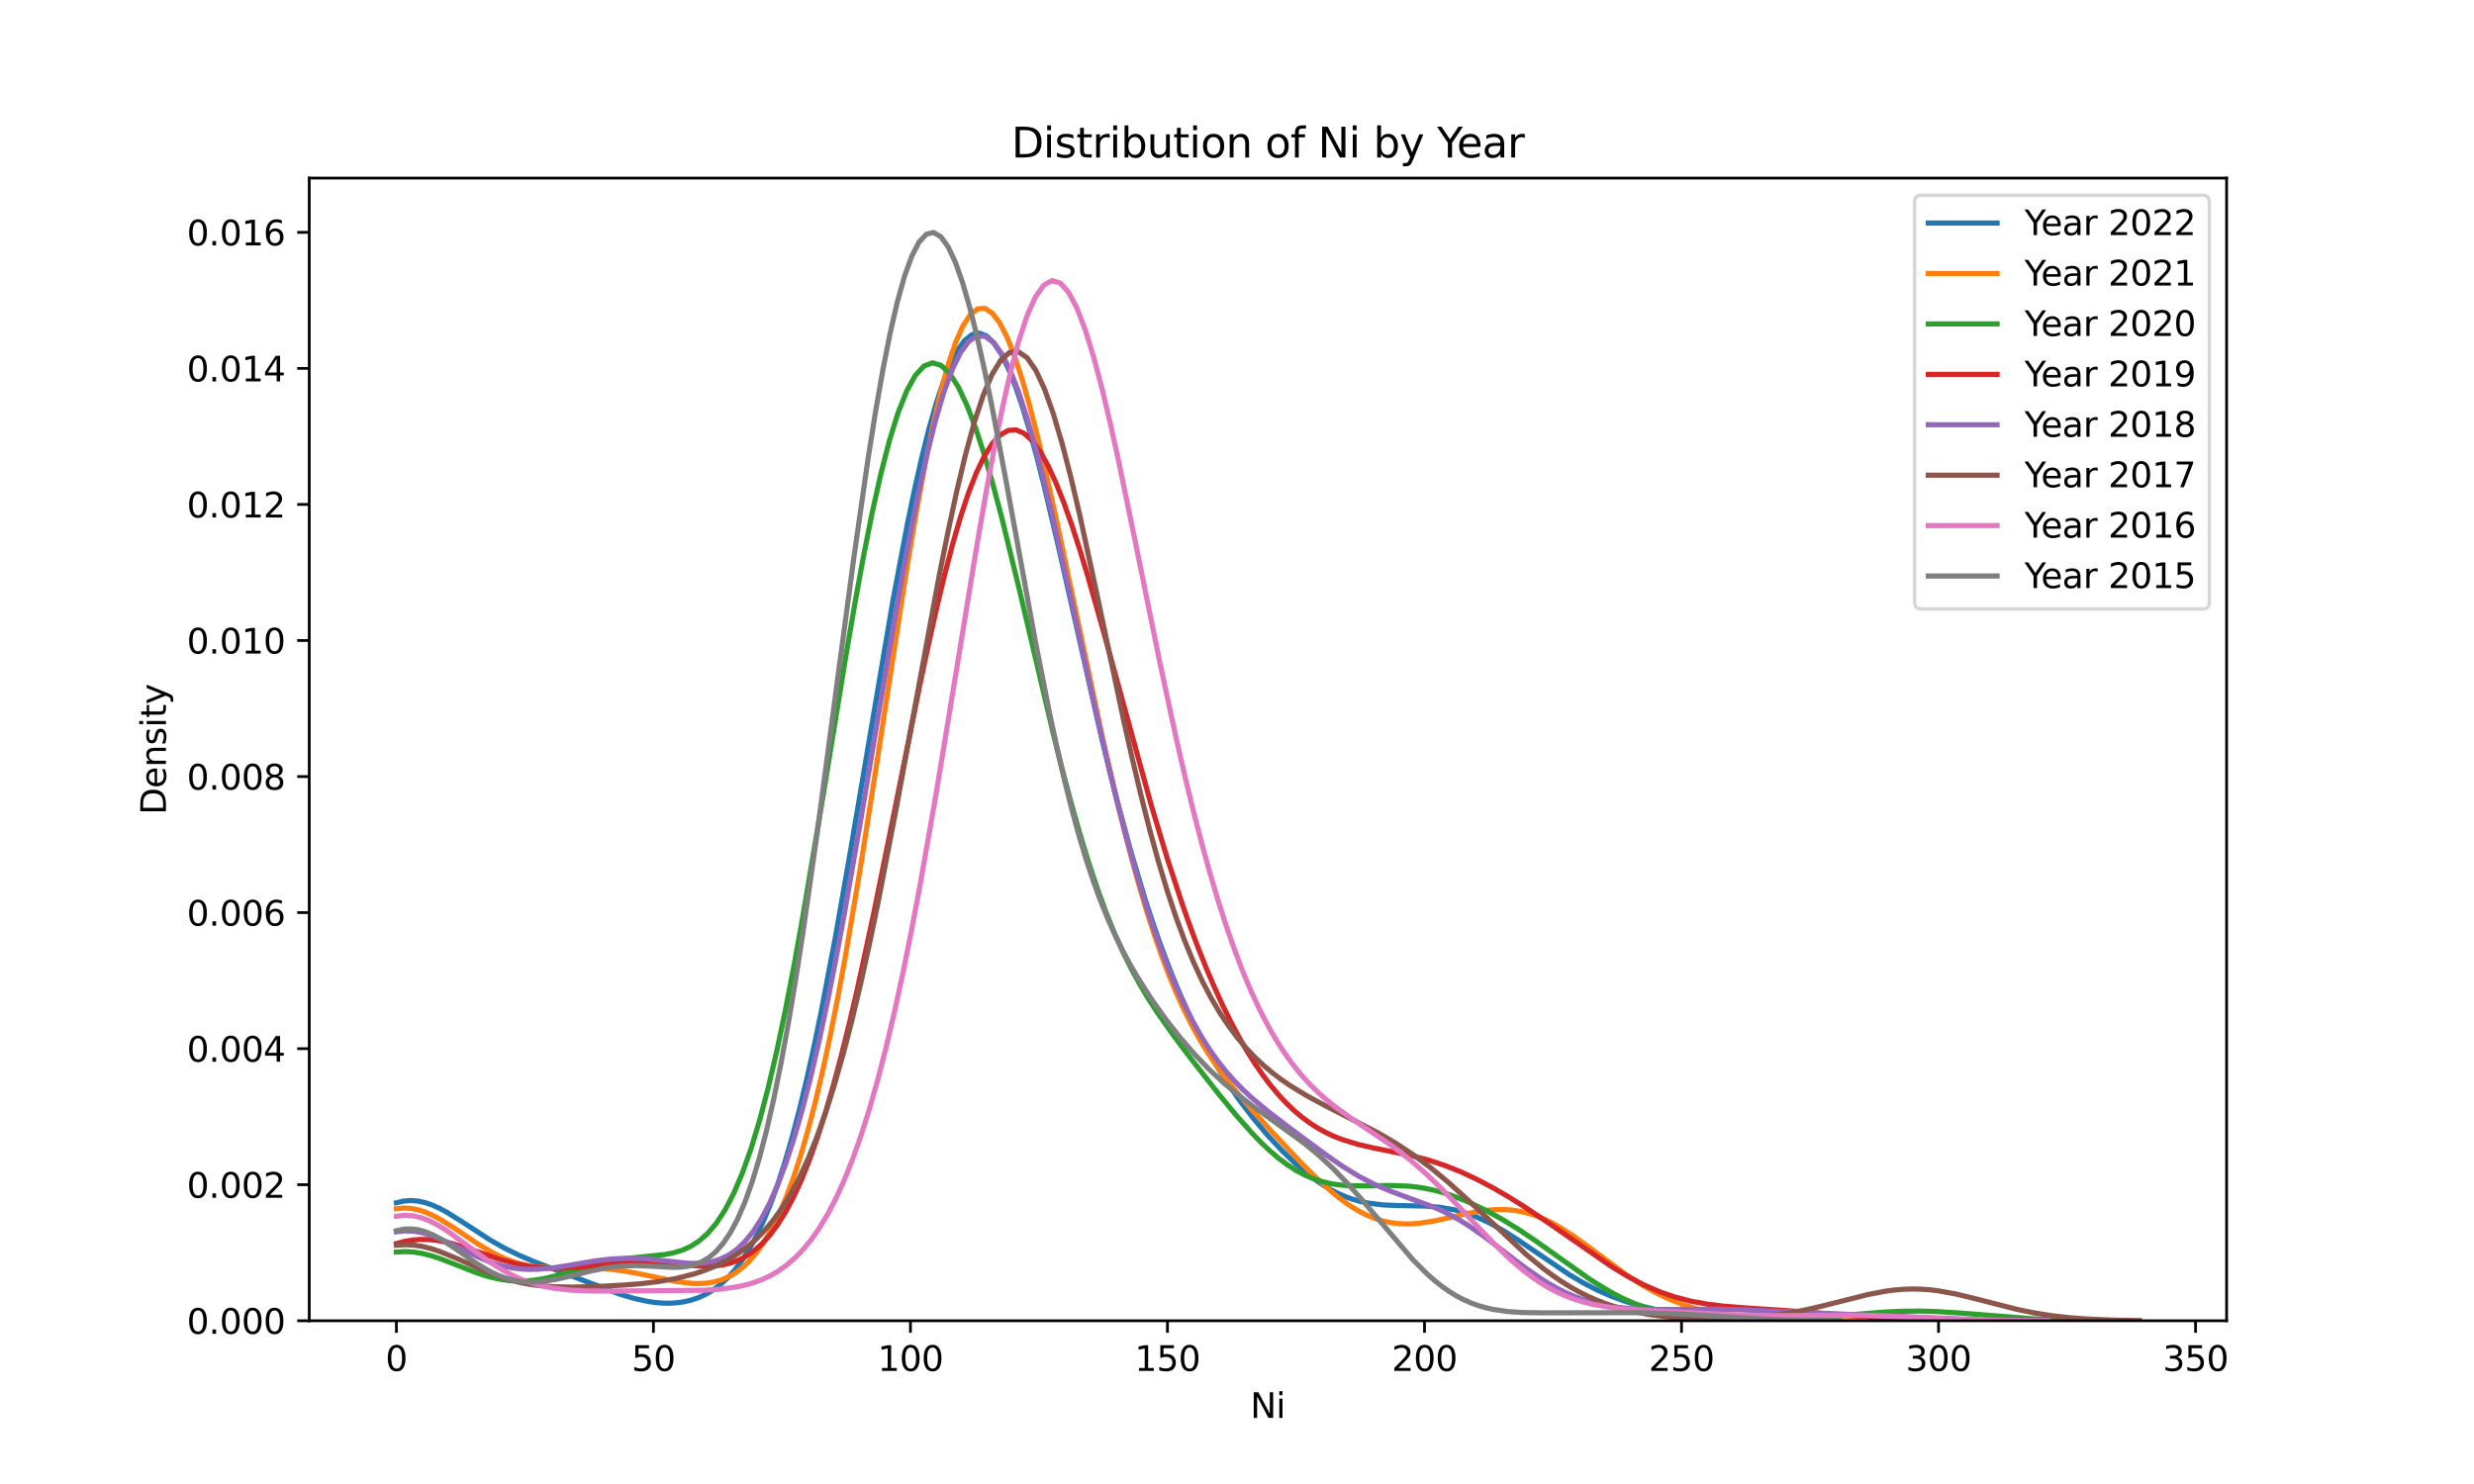 <?xml version="1.0" encoding="utf-8" standalone="no"?>
<!DOCTYPE svg PUBLIC "-//W3C//DTD SVG 1.1//EN"
  "http://www.w3.org/Graphics/SVG/1.1/DTD/svg11.dtd">
<svg xmlns:xlink="http://www.w3.org/1999/xlink" width="720pt" height="432pt" viewBox="0 0 720 432" xmlns="http://www.w3.org/2000/svg" version="1.1">
 <defs>
  <style type="text/css">*{stroke-linejoin: round; stroke-linecap: butt}</style>
 </defs>
 <g id="figure_1">
  <g id="patch_1">
   <path d="M 0 432 
L 720 432 
L 720 0 
L 0 0 
z
" style="fill: #ffffff"/>
  </g>
  <g id="axes_1">
   <g id="patch_2">
    <path d="M 90 384.48 
L 648 384.48 
L 648 51.84 
L 90 51.84 
z
" style="fill: #ffffff"/>
   </g>
   <g id="matplotlib.axis_1">
    <g id="xtick_1">
     <g id="line2d_1">
      <defs>
       <path id="m24e42787c8" d="M 0 0 
L 0 3.5 
" style="stroke: #000000; stroke-width: 0.8"/>
      </defs>
      <g>
       <use xlink:href="#m24e42787c8" x="115.364" y="384.48" style="stroke: #000000; stroke-width: 0.8"/>
      </g>
     </g>
     <g id="text_1">
      <!-- 0 -->
      <g transform="translate(112.182 399.078) scale(0.1 -0.1)">
       <defs>
        <path id="DejaVuSans-30" d="M 2034 4250 
Q 1547 4250 1301 3770 
Q 1056 3291 1056 2328 
Q 1056 1369 1301 889 
Q 1547 409 2034 409 
Q 2525 409 2770 889 
Q 3016 1369 3016 2328 
Q 3016 3291 2770 3770 
Q 2525 4250 2034 4250 
z
M 2034 4750 
Q 2819 4750 3233 4129 
Q 3647 3509 3647 2328 
Q 3647 1150 3233 529 
Q 2819 -91 2034 -91 
Q 1250 -91 836 529 
Q 422 1150 422 2328 
Q 422 3509 836 4129 
Q 1250 4750 2034 4750 
z
" transform="scale(0.016)"/>
       </defs>
       <use xlink:href="#DejaVuSans-30"/>
      </g>
     </g>
    </g>
    <g id="xtick_2">
     <g id="line2d_2">
      <g>
       <use xlink:href="#m24e42787c8" x="190.164" y="384.48" style="stroke: #000000; stroke-width: 0.8"/>
      </g>
     </g>
     <g id="text_2">
      <!-- 50 -->
      <g transform="translate(183.802 399.078) scale(0.1 -0.1)">
       <defs>
        <path id="DejaVuSans-35" d="M 691 4666 
L 3169 4666 
L 3169 4134 
L 1269 4134 
L 1269 2991 
Q 1406 3038 1543 3061 
Q 1681 3084 1819 3084 
Q 2600 3084 3056 2656 
Q 3513 2228 3513 1497 
Q 3513 744 3044 326 
Q 2575 -91 1722 -91 
Q 1428 -91 1123 -41 
Q 819 9 494 109 
L 494 744 
Q 775 591 1075 516 
Q 1375 441 1709 441 
Q 2250 441 2565 725 
Q 2881 1009 2881 1497 
Q 2881 1984 2565 2268 
Q 2250 2553 1709 2553 
Q 1456 2553 1204 2497 
Q 953 2441 691 2322 
L 691 4666 
z
" transform="scale(0.016)"/>
       </defs>
       <use xlink:href="#DejaVuSans-35"/>
       <use xlink:href="#DejaVuSans-30" x="63.623"/>
      </g>
     </g>
    </g>
    <g id="xtick_3">
     <g id="line2d_3">
      <g>
       <use xlink:href="#m24e42787c8" x="264.965" y="384.48" style="stroke: #000000; stroke-width: 0.8"/>
      </g>
     </g>
     <g id="text_3">
      <!-- 100 -->
      <g transform="translate(255.421 399.078) scale(0.1 -0.1)">
       <defs>
        <path id="DejaVuSans-31" d="M 794 531 
L 1825 531 
L 1825 4091 
L 703 3866 
L 703 4441 
L 1819 4666 
L 2450 4666 
L 2450 531 
L 3481 531 
L 3481 0 
L 794 0 
L 794 531 
z
" transform="scale(0.016)"/>
       </defs>
       <use xlink:href="#DejaVuSans-31"/>
       <use xlink:href="#DejaVuSans-30" x="63.623"/>
       <use xlink:href="#DejaVuSans-30" x="127.246"/>
      </g>
     </g>
    </g>
    <g id="xtick_4">
     <g id="line2d_4">
      <g>
       <use xlink:href="#m24e42787c8" x="339.766" y="384.48" style="stroke: #000000; stroke-width: 0.8"/>
      </g>
     </g>
     <g id="text_4">
      <!-- 150 -->
      <g transform="translate(330.222 399.078) scale(0.1 -0.1)">
       <use xlink:href="#DejaVuSans-31"/>
       <use xlink:href="#DejaVuSans-35" x="63.623"/>
       <use xlink:href="#DejaVuSans-30" x="127.246"/>
      </g>
     </g>
    </g>
    <g id="xtick_5">
     <g id="line2d_5">
      <g>
       <use xlink:href="#m24e42787c8" x="414.567" y="384.48" style="stroke: #000000; stroke-width: 0.8"/>
      </g>
     </g>
     <g id="text_5">
      <!-- 200 -->
      <g transform="translate(405.023 399.078) scale(0.1 -0.1)">
       <defs>
        <path id="DejaVuSans-32" d="M 1228 531 
L 3431 531 
L 3431 0 
L 469 0 
L 469 531 
Q 828 903 1448 1529 
Q 2069 2156 2228 2338 
Q 2531 2678 2651 2914 
Q 2772 3150 2772 3378 
Q 2772 3750 2511 3984 
Q 2250 4219 1831 4219 
Q 1534 4219 1204 4116 
Q 875 4013 500 3803 
L 500 4441 
Q 881 4594 1212 4672 
Q 1544 4750 1819 4750 
Q 2544 4750 2975 4387 
Q 3406 4025 3406 3419 
Q 3406 3131 3298 2873 
Q 3191 2616 2906 2266 
Q 2828 2175 2409 1742 
Q 1991 1309 1228 531 
z
" transform="scale(0.016)"/>
       </defs>
       <use xlink:href="#DejaVuSans-32"/>
       <use xlink:href="#DejaVuSans-30" x="63.623"/>
       <use xlink:href="#DejaVuSans-30" x="127.246"/>
      </g>
     </g>
    </g>
    <g id="xtick_6">
     <g id="line2d_6">
      <g>
       <use xlink:href="#m24e42787c8" x="489.368" y="384.48" style="stroke: #000000; stroke-width: 0.8"/>
      </g>
     </g>
     <g id="text_6">
      <!-- 250 -->
      <g transform="translate(479.824 399.078) scale(0.1 -0.1)">
       <use xlink:href="#DejaVuSans-32"/>
       <use xlink:href="#DejaVuSans-35" x="63.623"/>
       <use xlink:href="#DejaVuSans-30" x="127.246"/>
      </g>
     </g>
    </g>
    <g id="xtick_7">
     <g id="line2d_7">
      <g>
       <use xlink:href="#m24e42787c8" x="564.168" y="384.48" style="stroke: #000000; stroke-width: 0.8"/>
      </g>
     </g>
     <g id="text_7">
      <!-- 300 -->
      <g transform="translate(554.625 399.078) scale(0.1 -0.1)">
       <defs>
        <path id="DejaVuSans-33" d="M 2597 2516 
Q 3050 2419 3304 2112 
Q 3559 1806 3559 1356 
Q 3559 666 3084 287 
Q 2609 -91 1734 -91 
Q 1441 -91 1130 -33 
Q 819 25 488 141 
L 488 750 
Q 750 597 1062 519 
Q 1375 441 1716 441 
Q 2309 441 2620 675 
Q 2931 909 2931 1356 
Q 2931 1769 2642 2001 
Q 2353 2234 1838 2234 
L 1294 2234 
L 1294 2753 
L 1863 2753 
Q 2328 2753 2575 2939 
Q 2822 3125 2822 3475 
Q 2822 3834 2567 4026 
Q 2313 4219 1838 4219 
Q 1578 4219 1281 4162 
Q 984 4106 628 3988 
L 628 4550 
Q 988 4650 1302 4700 
Q 1616 4750 1894 4750 
Q 2613 4750 3031 4423 
Q 3450 4097 3450 3541 
Q 3450 3153 3228 2886 
Q 3006 2619 2597 2516 
z
" transform="scale(0.016)"/>
       </defs>
       <use xlink:href="#DejaVuSans-33"/>
       <use xlink:href="#DejaVuSans-30" x="63.623"/>
       <use xlink:href="#DejaVuSans-30" x="127.246"/>
      </g>
     </g>
    </g>
    <g id="xtick_8">
     <g id="line2d_8">
      <g>
       <use xlink:href="#m24e42787c8" x="638.969" y="384.48" style="stroke: #000000; stroke-width: 0.8"/>
      </g>
     </g>
     <g id="text_8">
      <!-- 350 -->
      <g transform="translate(629.425 399.078) scale(0.1 -0.1)">
       <use xlink:href="#DejaVuSans-33"/>
       <use xlink:href="#DejaVuSans-35" x="63.623"/>
       <use xlink:href="#DejaVuSans-30" x="127.246"/>
      </g>
     </g>
    </g>
    <g id="text_9">
     <!-- Ni -->
     <g transform="translate(363.87 412.757) scale(0.1 -0.1)">
      <defs>
       <path id="DejaVuSans-4e" d="M 628 4666 
L 1478 4666 
L 3547 763 
L 3547 4666 
L 4159 4666 
L 4159 0 
L 3309 0 
L 1241 3903 
L 1241 0 
L 628 0 
L 628 4666 
z
" transform="scale(0.016)"/>
       <path id="DejaVuSans-69" d="M 603 3500 
L 1178 3500 
L 1178 0 
L 603 0 
L 603 3500 
z
M 603 4863 
L 1178 4863 
L 1178 4134 
L 603 4134 
L 603 4863 
z
" transform="scale(0.016)"/>
      </defs>
      <use xlink:href="#DejaVuSans-4e"/>
      <use xlink:href="#DejaVuSans-69" x="74.805"/>
     </g>
    </g>
   </g>
   <g id="matplotlib.axis_2">
    <g id="ytick_1">
     <g id="line2d_9">
      <defs>
       <path id="mfea1a86e76" d="M 0 0 
L -3.5 0 
" style="stroke: #000000; stroke-width: 0.8"/>
      </defs>
      <g>
       <use xlink:href="#mfea1a86e76" x="90" y="384.48" style="stroke: #000000; stroke-width: 0.8"/>
      </g>
     </g>
     <g id="text_10">
      <!-- 0.000 -->
      <g transform="translate(54.372 388.279) scale(0.1 -0.1)">
       <defs>
        <path id="DejaVuSans-2e" d="M 684 794 
L 1344 794 
L 1344 0 
L 684 0 
L 684 794 
z
" transform="scale(0.016)"/>
       </defs>
       <use xlink:href="#DejaVuSans-30"/>
       <use xlink:href="#DejaVuSans-2e" x="63.623"/>
       <use xlink:href="#DejaVuSans-30" x="95.41"/>
       <use xlink:href="#DejaVuSans-30" x="159.033"/>
       <use xlink:href="#DejaVuSans-30" x="222.656"/>
      </g>
     </g>
    </g>
    <g id="ytick_2">
     <g id="line2d_10">
      <g>
       <use xlink:href="#mfea1a86e76" x="90" y="344.874" style="stroke: #000000; stroke-width: 0.8"/>
      </g>
     </g>
     <g id="text_11">
      <!-- 0.002 -->
      <g transform="translate(54.372 348.674) scale(0.1 -0.1)">
       <use xlink:href="#DejaVuSans-30"/>
       <use xlink:href="#DejaVuSans-2e" x="63.623"/>
       <use xlink:href="#DejaVuSans-30" x="95.41"/>
       <use xlink:href="#DejaVuSans-30" x="159.033"/>
       <use xlink:href="#DejaVuSans-32" x="222.656"/>
      </g>
     </g>
    </g>
    <g id="ytick_3">
     <g id="line2d_11">
      <g>
       <use xlink:href="#mfea1a86e76" x="90" y="305.269" style="stroke: #000000; stroke-width: 0.8"/>
      </g>
     </g>
     <g id="text_12">
      <!-- 0.004 -->
      <g transform="translate(54.372 309.068) scale(0.1 -0.1)">
       <defs>
        <path id="DejaVuSans-34" d="M 2419 4116 
L 825 1625 
L 2419 1625 
L 2419 4116 
z
M 2253 4666 
L 3047 4666 
L 3047 1625 
L 3713 1625 
L 3713 1100 
L 3047 1100 
L 3047 0 
L 2419 0 
L 2419 1100 
L 313 1100 
L 313 1709 
L 2253 4666 
z
" transform="scale(0.016)"/>
       </defs>
       <use xlink:href="#DejaVuSans-30"/>
       <use xlink:href="#DejaVuSans-2e" x="63.623"/>
       <use xlink:href="#DejaVuSans-30" x="95.41"/>
       <use xlink:href="#DejaVuSans-30" x="159.033"/>
       <use xlink:href="#DejaVuSans-34" x="222.656"/>
      </g>
     </g>
    </g>
    <g id="ytick_4">
     <g id="line2d_12">
      <g>
       <use xlink:href="#mfea1a86e76" x="90" y="265.663" style="stroke: #000000; stroke-width: 0.8"/>
      </g>
     </g>
     <g id="text_13">
      <!-- 0.006 -->
      <g transform="translate(54.372 269.463) scale(0.1 -0.1)">
       <defs>
        <path id="DejaVuSans-36" d="M 2113 2584 
Q 1688 2584 1439 2293 
Q 1191 2003 1191 1497 
Q 1191 994 1439 701 
Q 1688 409 2113 409 
Q 2538 409 2786 701 
Q 3034 994 3034 1497 
Q 3034 2003 2786 2293 
Q 2538 2584 2113 2584 
z
M 3366 4563 
L 3366 3988 
Q 3128 4100 2886 4159 
Q 2644 4219 2406 4219 
Q 1781 4219 1451 3797 
Q 1122 3375 1075 2522 
Q 1259 2794 1537 2939 
Q 1816 3084 2150 3084 
Q 2853 3084 3261 2657 
Q 3669 2231 3669 1497 
Q 3669 778 3244 343 
Q 2819 -91 2113 -91 
Q 1303 -91 875 529 
Q 447 1150 447 2328 
Q 447 3434 972 4092 
Q 1497 4750 2381 4750 
Q 2619 4750 2861 4703 
Q 3103 4656 3366 4563 
z
" transform="scale(0.016)"/>
       </defs>
       <use xlink:href="#DejaVuSans-30"/>
       <use xlink:href="#DejaVuSans-2e" x="63.623"/>
       <use xlink:href="#DejaVuSans-30" x="95.41"/>
       <use xlink:href="#DejaVuSans-30" x="159.033"/>
       <use xlink:href="#DejaVuSans-36" x="222.656"/>
      </g>
     </g>
    </g>
    <g id="ytick_5">
     <g id="line2d_13">
      <g>
       <use xlink:href="#mfea1a86e76" x="90" y="226.058" style="stroke: #000000; stroke-width: 0.8"/>
      </g>
     </g>
     <g id="text_14">
      <!-- 0.008 -->
      <g transform="translate(54.372 229.857) scale(0.1 -0.1)">
       <defs>
        <path id="DejaVuSans-38" d="M 2034 2216 
Q 1584 2216 1326 1975 
Q 1069 1734 1069 1313 
Q 1069 891 1326 650 
Q 1584 409 2034 409 
Q 2484 409 2743 651 
Q 3003 894 3003 1313 
Q 3003 1734 2745 1975 
Q 2488 2216 2034 2216 
z
M 1403 2484 
Q 997 2584 770 2862 
Q 544 3141 544 3541 
Q 544 4100 942 4425 
Q 1341 4750 2034 4750 
Q 2731 4750 3128 4425 
Q 3525 4100 3525 3541 
Q 3525 3141 3298 2862 
Q 3072 2584 2669 2484 
Q 3125 2378 3379 2068 
Q 3634 1759 3634 1313 
Q 3634 634 3220 271 
Q 2806 -91 2034 -91 
Q 1263 -91 848 271 
Q 434 634 434 1313 
Q 434 1759 690 2068 
Q 947 2378 1403 2484 
z
M 1172 3481 
Q 1172 3119 1398 2916 
Q 1625 2713 2034 2713 
Q 2441 2713 2670 2916 
Q 2900 3119 2900 3481 
Q 2900 3844 2670 4047 
Q 2441 4250 2034 4250 
Q 1625 4250 1398 4047 
Q 1172 3844 1172 3481 
z
" transform="scale(0.016)"/>
       </defs>
       <use xlink:href="#DejaVuSans-30"/>
       <use xlink:href="#DejaVuSans-2e" x="63.623"/>
       <use xlink:href="#DejaVuSans-30" x="95.41"/>
       <use xlink:href="#DejaVuSans-30" x="159.033"/>
       <use xlink:href="#DejaVuSans-38" x="222.656"/>
      </g>
     </g>
    </g>
    <g id="ytick_6">
     <g id="line2d_14">
      <g>
       <use xlink:href="#mfea1a86e76" x="90" y="186.452" style="stroke: #000000; stroke-width: 0.8"/>
      </g>
     </g>
     <g id="text_15">
      <!-- 0.010 -->
      <g transform="translate(54.372 190.251) scale(0.1 -0.1)">
       <use xlink:href="#DejaVuSans-30"/>
       <use xlink:href="#DejaVuSans-2e" x="63.623"/>
       <use xlink:href="#DejaVuSans-30" x="95.41"/>
       <use xlink:href="#DejaVuSans-31" x="159.033"/>
       <use xlink:href="#DejaVuSans-30" x="222.656"/>
      </g>
     </g>
    </g>
    <g id="ytick_7">
     <g id="line2d_15">
      <g>
       <use xlink:href="#mfea1a86e76" x="90" y="146.847" style="stroke: #000000; stroke-width: 0.8"/>
      </g>
     </g>
     <g id="text_16">
      <!-- 0.012 -->
      <g transform="translate(54.372 150.646) scale(0.1 -0.1)">
       <use xlink:href="#DejaVuSans-30"/>
       <use xlink:href="#DejaVuSans-2e" x="63.623"/>
       <use xlink:href="#DejaVuSans-30" x="95.41"/>
       <use xlink:href="#DejaVuSans-31" x="159.033"/>
       <use xlink:href="#DejaVuSans-32" x="222.656"/>
      </g>
     </g>
    </g>
    <g id="ytick_8">
     <g id="line2d_16">
      <g>
       <use xlink:href="#mfea1a86e76" x="90" y="107.241" style="stroke: #000000; stroke-width: 0.8"/>
      </g>
     </g>
     <g id="text_17">
      <!-- 0.014 -->
      <g transform="translate(54.372 111.04) scale(0.1 -0.1)">
       <use xlink:href="#DejaVuSans-30"/>
       <use xlink:href="#DejaVuSans-2e" x="63.623"/>
       <use xlink:href="#DejaVuSans-30" x="95.41"/>
       <use xlink:href="#DejaVuSans-31" x="159.033"/>
       <use xlink:href="#DejaVuSans-34" x="222.656"/>
      </g>
     </g>
    </g>
    <g id="ytick_9">
     <g id="line2d_17">
      <g>
       <use xlink:href="#mfea1a86e76" x="90" y="67.636" style="stroke: #000000; stroke-width: 0.8"/>
      </g>
     </g>
     <g id="text_18">
      <!-- 0.016 -->
      <g transform="translate(54.372 71.435) scale(0.1 -0.1)">
       <use xlink:href="#DejaVuSans-30"/>
       <use xlink:href="#DejaVuSans-2e" x="63.623"/>
       <use xlink:href="#DejaVuSans-30" x="95.41"/>
       <use xlink:href="#DejaVuSans-31" x="159.033"/>
       <use xlink:href="#DejaVuSans-36" x="222.656"/>
      </g>
     </g>
    </g>
    <g id="text_19">
     <!-- Density -->
     <g transform="translate(48.292 237.169) rotate(-90) scale(0.1 -0.1)">
      <defs>
       <path id="DejaVuSans-44" d="M 1259 4147 
L 1259 519 
L 2022 519 
Q 2988 519 3436 956 
Q 3884 1394 3884 2338 
Q 3884 3275 3436 3711 
Q 2988 4147 2022 4147 
L 1259 4147 
z
M 628 4666 
L 1925 4666 
Q 3281 4666 3915 4102 
Q 4550 3538 4550 2338 
Q 4550 1131 3912 565 
Q 3275 0 1925 0 
L 628 0 
L 628 4666 
z
" transform="scale(0.016)"/>
       <path id="DejaVuSans-65" d="M 3597 1894 
L 3597 1613 
L 953 1613 
Q 991 1019 1311 708 
Q 1631 397 2203 397 
Q 2534 397 2845 478 
Q 3156 559 3463 722 
L 3463 178 
Q 3153 47 2828 -22 
Q 2503 -91 2169 -91 
Q 1331 -91 842 396 
Q 353 884 353 1716 
Q 353 2575 817 3079 
Q 1281 3584 2069 3584 
Q 2775 3584 3186 3129 
Q 3597 2675 3597 1894 
z
M 3022 2063 
Q 3016 2534 2758 2815 
Q 2500 3097 2075 3097 
Q 1594 3097 1305 2825 
Q 1016 2553 972 2059 
L 3022 2063 
z
" transform="scale(0.016)"/>
       <path id="DejaVuSans-6e" d="M 3513 2113 
L 3513 0 
L 2938 0 
L 2938 2094 
Q 2938 2591 2744 2837 
Q 2550 3084 2163 3084 
Q 1697 3084 1428 2787 
Q 1159 2491 1159 1978 
L 1159 0 
L 581 0 
L 581 3500 
L 1159 3500 
L 1159 2956 
Q 1366 3272 1645 3428 
Q 1925 3584 2291 3584 
Q 2894 3584 3203 3211 
Q 3513 2838 3513 2113 
z
" transform="scale(0.016)"/>
       <path id="DejaVuSans-73" d="M 2834 3397 
L 2834 2853 
Q 2591 2978 2328 3040 
Q 2066 3103 1784 3103 
Q 1356 3103 1142 2972 
Q 928 2841 928 2578 
Q 928 2378 1081 2264 
Q 1234 2150 1697 2047 
L 1894 2003 
Q 2506 1872 2764 1633 
Q 3022 1394 3022 966 
Q 3022 478 2636 193 
Q 2250 -91 1575 -91 
Q 1294 -91 989 -36 
Q 684 19 347 128 
L 347 722 
Q 666 556 975 473 
Q 1284 391 1588 391 
Q 1994 391 2212 530 
Q 2431 669 2431 922 
Q 2431 1156 2273 1281 
Q 2116 1406 1581 1522 
L 1381 1569 
Q 847 1681 609 1914 
Q 372 2147 372 2553 
Q 372 3047 722 3315 
Q 1072 3584 1716 3584 
Q 2034 3584 2315 3537 
Q 2597 3491 2834 3397 
z
" transform="scale(0.016)"/>
       <path id="DejaVuSans-74" d="M 1172 4494 
L 1172 3500 
L 2356 3500 
L 2356 3053 
L 1172 3053 
L 1172 1153 
Q 1172 725 1289 603 
Q 1406 481 1766 481 
L 2356 481 
L 2356 0 
L 1766 0 
Q 1100 0 847 248 
Q 594 497 594 1153 
L 594 3053 
L 172 3053 
L 172 3500 
L 594 3500 
L 594 4494 
L 1172 4494 
z
" transform="scale(0.016)"/>
       <path id="DejaVuSans-79" d="M 2059 -325 
Q 1816 -950 1584 -1140 
Q 1353 -1331 966 -1331 
L 506 -1331 
L 506 -850 
L 844 -850 
Q 1081 -850 1212 -737 
Q 1344 -625 1503 -206 
L 1606 56 
L 191 3500 
L 800 3500 
L 1894 763 
L 2988 3500 
L 3597 3500 
L 2059 -325 
z
" transform="scale(0.016)"/>
      </defs>
      <use xlink:href="#DejaVuSans-44"/>
      <use xlink:href="#DejaVuSans-65" x="77.002"/>
      <use xlink:href="#DejaVuSans-6e" x="138.525"/>
      <use xlink:href="#DejaVuSans-73" x="201.904"/>
      <use xlink:href="#DejaVuSans-69" x="254.004"/>
      <use xlink:href="#DejaVuSans-74" x="281.787"/>
      <use xlink:href="#DejaVuSans-79" x="320.996"/>
     </g>
    </g>
   </g>
   <g id="line2d_18">
    <path d="M 115.364 350.127 
L 117.458 349.636 
L 119.552 349.475 
L 121.647 349.633 
L 123.741 350.089 
L 125.835 350.811 
L 127.93 351.759 
L 130.024 352.889 
L 134.213 355.5 
L 142.59 360.941 
L 146.779 363.315 
L 150.968 365.365 
L 155.156 367.152 
L 163.534 370.373 
L 180.288 376.708 
L 184.477 377.966 
L 188.666 378.882 
L 190.76 379.177 
L 192.855 379.345 
L 194.949 379.372 
L 197.043 379.243 
L 199.138 378.939 
L 201.232 378.441 
L 203.326 377.725 
L 205.421 376.762 
L 207.515 375.522 
L 209.609 373.967 
L 211.704 372.055 
L 213.798 369.743 
L 215.892 366.981 
L 217.987 363.719 
L 220.081 359.906 
L 222.175 355.493 
L 224.27 350.433 
L 226.364 344.688 
L 228.458 338.223 
L 230.553 331.019 
L 232.647 323.067 
L 234.741 314.371 
L 236.836 304.954 
L 238.93 294.853 
L 243.119 272.831 
L 247.308 248.927 
L 259.874 174.811 
L 264.062 152.619 
L 266.157 142.531 
L 268.251 133.254 
L 270.345 124.88 
L 272.44 117.491 
L 274.534 111.158 
L 276.628 105.942 
L 278.723 101.89 
L 280.817 99.037 
L 282.912 97.402 
L 285.006 96.99 
L 287.1 97.792 
L 289.195 99.779 
L 291.289 102.908 
L 293.383 107.119 
L 295.478 112.338 
L 297.572 118.476 
L 299.666 125.432 
L 301.761 133.095 
L 303.855 141.349 
L 308.044 159.146 
L 320.61 214.847 
L 324.798 231.889 
L 328.987 247.496 
L 333.176 261.536 
L 335.27 267.962 
L 337.365 274.001 
L 339.459 279.667 
L 341.553 284.974 
L 343.648 289.939 
L 345.742 294.583 
L 347.836 298.925 
L 349.931 302.987 
L 352.025 306.79 
L 356.214 313.709 
L 360.402 319.847 
L 364.591 325.349 
L 368.78 330.323 
L 372.968 334.822 
L 377.157 338.847 
L 381.346 342.352 
L 383.44 343.89 
L 385.535 345.273 
L 387.629 346.497 
L 389.723 347.557 
L 391.818 348.453 
L 393.912 349.189 
L 396.006 349.772 
L 398.101 350.214 
L 402.289 350.74 
L 406.478 350.93 
L 414.855 351.091 
L 419.044 351.444 
L 423.233 352.179 
L 425.327 352.719 
L 427.422 353.383 
L 429.516 354.171 
L 433.705 356.11 
L 437.893 358.475 
L 442.082 361.162 
L 456.742 371.08 
L 460.931 373.536 
L 465.12 375.679 
L 469.309 377.494 
L 473.497 378.996 
L 477.686 380.218 
L 481.875 381.204 
L 486.063 381.996 
L 492.346 382.892 
L 498.629 383.517 
L 504.912 383.933 
L 513.29 384.253 
L 523.762 384.419 
L 532.139 384.463 
L 532.139 384.463 
" clip-path="url(#pf7718ddba7)" style="fill: none; stroke: #1f77b4; stroke-width: 1.5; stroke-linecap: square"/>
   </g>
   <g id="line2d_19">
    <path d="M 115.364 351.86 
L 117.505 351.665 
L 119.646 351.787 
L 121.787 352.21 
L 123.928 352.91 
L 126.069 353.853 
L 128.21 354.997 
L 132.493 357.694 
L 138.916 362.019 
L 143.198 364.574 
L 145.339 365.659 
L 147.48 366.591 
L 149.621 367.363 
L 151.763 367.977 
L 153.904 368.441 
L 156.045 368.769 
L 160.327 369.098 
L 166.75 369.136 
L 173.174 369.193 
L 177.456 369.471 
L 181.738 370.01 
L 186.02 370.785 
L 196.726 373.03 
L 201.008 373.574 
L 203.149 373.654 
L 205.29 373.559 
L 207.431 373.253 
L 209.573 372.695 
L 211.714 371.841 
L 213.855 370.648 
L 215.996 369.065 
L 218.137 367.041 
L 220.278 364.524 
L 222.419 361.458 
L 224.56 357.788 
L 226.701 353.46 
L 228.843 348.421 
L 230.984 342.623 
L 233.125 336.024 
L 235.266 328.593 
L 237.407 320.308 
L 239.548 311.161 
L 241.689 301.162 
L 243.83 290.336 
L 245.971 278.733 
L 250.254 253.487 
L 254.536 226.24 
L 263.1 170.575 
L 265.241 157.476 
L 267.383 145.09 
L 269.524 133.6 
L 271.665 123.179 
L 273.806 113.981 
L 275.947 106.136 
L 278.088 99.748 
L 280.229 94.89 
L 282.37 91.607 
L 284.511 89.909 
L 286.653 89.777 
L 288.794 91.162 
L 290.935 93.99 
L 293.076 98.164 
L 295.217 103.568 
L 297.358 110.074 
L 299.499 117.543 
L 301.64 125.831 
L 303.781 134.793 
L 308.064 154.172 
L 320.91 215.012 
L 325.192 233.597 
L 327.334 242.267 
L 329.475 250.467 
L 331.616 258.17 
L 333.757 265.36 
L 335.898 272.029 
L 338.039 278.183 
L 340.18 283.833 
L 342.321 289 
L 344.462 293.714 
L 346.604 298.008 
L 348.745 301.923 
L 350.886 305.501 
L 353.027 308.789 
L 355.168 311.83 
L 359.45 317.351 
L 363.732 322.377 
L 370.156 329.478 
L 378.72 338.558 
L 383.002 342.82 
L 387.285 346.713 
L 389.426 348.47 
L 391.567 350.075 
L 393.708 351.511 
L 395.849 352.767 
L 397.99 353.833 
L 400.131 354.703 
L 402.272 355.379 
L 404.414 355.863 
L 406.555 356.164 
L 408.696 356.294 
L 410.837 356.268 
L 412.978 356.106 
L 417.26 355.457 
L 423.684 354.036 
L 427.966 353.091 
L 432.248 352.383 
L 434.389 352.175 
L 436.53 352.092 
L 438.671 352.15 
L 440.812 352.361 
L 442.954 352.737 
L 445.095 353.281 
L 447.236 353.995 
L 449.377 354.875 
L 451.518 355.913 
L 453.659 357.096 
L 457.941 359.827 
L 462.224 362.902 
L 472.929 370.836 
L 477.211 373.667 
L 481.494 376.135 
L 485.776 378.199 
L 490.058 379.864 
L 494.34 381.162 
L 498.622 382.145 
L 502.905 382.871 
L 507.187 383.395 
L 513.61 383.904 
L 520.034 384.191 
L 530.739 384.401 
L 541.445 384.463 
L 541.445 384.463 
" clip-path="url(#pf7718ddba7)" style="fill: none; stroke: #ff7f0e; stroke-width: 1.5; stroke-linecap: square"/>
   </g>
   <g id="line2d_20">
    <path d="M 115.364 364.482 
L 117.88 364.343 
L 120.397 364.487 
L 122.913 364.893 
L 125.43 365.527 
L 127.946 366.342 
L 132.979 368.289 
L 138.013 370.269 
L 140.529 371.134 
L 143.046 371.858 
L 145.562 372.408 
L 148.079 372.765 
L 150.595 372.92 
L 153.112 372.874 
L 155.628 372.64 
L 158.145 372.237 
L 163.178 371.049 
L 175.761 367.538 
L 180.794 366.576 
L 185.827 365.979 
L 193.376 365.21 
L 195.893 364.732 
L 198.409 363.991 
L 200.926 362.876 
L 203.443 361.27 
L 205.959 359.047 
L 208.476 356.08 
L 210.992 352.245 
L 213.509 347.427 
L 216.025 341.523 
L 218.542 334.452 
L 221.058 326.157 
L 223.575 316.615 
L 226.091 305.839 
L 228.608 293.882 
L 231.124 280.845 
L 233.641 266.869 
L 238.674 236.885 
L 246.224 190.604 
L 248.74 175.96 
L 251.257 162.177 
L 253.773 149.513 
L 256.29 138.189 
L 258.806 128.389 
L 261.323 120.254 
L 263.84 113.879 
L 266.356 109.312 
L 268.873 106.564 
L 271.389 105.606 
L 273.906 106.377 
L 276.422 108.791 
L 278.939 112.739 
L 281.455 118.096 
L 283.972 124.721 
L 286.488 132.462 
L 289.005 141.157 
L 291.521 150.635 
L 296.555 171.223 
L 306.621 213.925 
L 309.137 223.966 
L 311.654 233.495 
L 314.17 242.424 
L 316.687 250.695 
L 319.203 258.279 
L 321.72 265.175 
L 324.236 271.408 
L 326.753 277.026 
L 329.27 282.092 
L 331.786 286.682 
L 334.303 290.877 
L 336.819 294.76 
L 341.852 301.887 
L 346.885 308.55 
L 354.435 318.176 
L 359.468 324.316 
L 364.501 330.002 
L 367.018 332.594 
L 369.534 334.977 
L 372.051 337.126 
L 374.567 339.02 
L 377.084 340.648 
L 379.6 342.005 
L 382.117 343.096 
L 384.633 343.931 
L 387.15 344.532 
L 389.667 344.926 
L 392.183 345.146 
L 397.216 345.227 
L 404.766 345.093 
L 409.799 345.285 
L 412.315 345.549 
L 414.832 345.945 
L 417.348 346.478 
L 419.865 347.149 
L 422.382 347.953 
L 427.415 349.927 
L 432.448 352.336 
L 437.481 355.126 
L 442.514 358.257 
L 447.547 361.674 
L 462.646 372.384 
L 467.679 375.511 
L 470.196 376.898 
L 472.712 378.153 
L 475.229 379.268 
L 477.745 380.243 
L 480.262 381.082 
L 482.779 381.791 
L 487.812 382.863 
L 492.845 383.554 
L 497.878 383.965 
L 502.911 384.179 
L 510.46 384.253 
L 518.01 384.104 
L 525.56 383.749 
L 535.626 382.985 
L 548.209 381.961 
L 553.242 381.723 
L 558.275 381.66 
L 563.308 381.784 
L 570.857 382.261 
L 590.99 383.853 
L 598.539 384.185 
L 608.606 384.395 
L 616.155 384.452 
L 616.155 384.452 
" clip-path="url(#pf7718ddba7)" style="fill: none; stroke: #2ca02c; stroke-width: 1.5; stroke-linecap: square"/>
   </g>
   <g id="line2d_21">
    <path d="M 115.364 362.016 
L 117.676 361.396 
L 119.989 360.993 
L 122.301 360.808 
L 124.614 360.834 
L 126.926 361.057 
L 129.239 361.457 
L 131.551 362.005 
L 136.176 363.422 
L 145.426 366.586 
L 150.051 367.86 
L 154.676 368.728 
L 159.301 369.147 
L 163.926 369.159 
L 168.551 368.869 
L 182.427 367.668 
L 187.052 367.59 
L 191.677 367.764 
L 205.552 368.654 
L 207.864 368.543 
L 210.177 368.244 
L 212.489 367.707 
L 214.802 366.879 
L 217.114 365.704 
L 219.427 364.126 
L 221.739 362.091 
L 224.052 359.544 
L 226.364 356.435 
L 228.677 352.717 
L 230.989 348.348 
L 233.302 343.294 
L 235.614 337.529 
L 237.927 331.038 
L 240.239 323.817 
L 242.552 315.875 
L 244.864 307.235 
L 247.177 297.936 
L 249.49 288.03 
L 254.115 266.69 
L 258.74 243.933 
L 267.99 197.955 
L 270.302 187.137 
L 272.615 176.857 
L 274.927 167.241 
L 277.24 158.406 
L 279.552 150.455 
L 281.865 143.481 
L 284.177 137.558 
L 286.49 132.744 
L 288.802 129.082 
L 291.115 126.595 
L 293.427 125.288 
L 295.74 125.151 
L 298.052 126.157 
L 300.365 128.261 
L 302.677 131.409 
L 304.99 135.529 
L 307.302 140.542 
L 309.615 146.358 
L 311.927 152.88 
L 314.24 160.004 
L 316.552 167.625 
L 321.177 183.932 
L 335.053 234.438 
L 339.678 249.823 
L 344.303 263.896 
L 346.615 270.396 
L 348.928 276.529 
L 351.24 282.293 
L 353.553 287.693 
L 355.865 292.734 
L 358.178 297.424 
L 360.49 301.77 
L 362.803 305.781 
L 365.115 309.467 
L 367.428 312.836 
L 369.74 315.898 
L 372.053 318.663 
L 374.365 321.141 
L 376.678 323.346 
L 378.99 325.29 
L 381.303 326.989 
L 383.615 328.461 
L 385.928 329.724 
L 388.24 330.799 
L 390.553 331.709 
L 395.178 333.131 
L 399.803 334.193 
L 411.366 336.554 
L 415.991 337.787 
L 420.616 339.319 
L 425.241 341.173 
L 429.866 343.337 
L 434.491 345.779 
L 439.116 348.464 
L 443.741 351.359 
L 450.678 356.021 
L 469.178 368.834 
L 473.803 371.617 
L 478.428 374.042 
L 483.054 376.055 
L 487.679 377.64 
L 492.304 378.821 
L 496.929 379.655 
L 501.554 380.222 
L 508.491 380.77 
L 524.679 381.87 
L 547.804 383.755 
L 557.054 384.171 
L 568.617 384.401 
L 575.554 384.45 
L 575.554 384.45 
" clip-path="url(#pf7718ddba7)" style="fill: none; stroke: #d62728; stroke-width: 1.5; stroke-linecap: square"/>
   </g>
   <g id="line2d_22">
    <path d="M 115.364 358.592 
L 117.778 358.328 
L 120.192 358.4 
L 122.606 358.787 
L 125.02 359.452 
L 127.434 360.344 
L 132.263 362.575 
L 139.505 366.095 
L 141.919 367.095 
L 144.334 367.944 
L 146.748 368.617 
L 149.162 369.104 
L 151.576 369.406 
L 153.99 369.53 
L 156.404 369.494 
L 161.233 369.04 
L 166.061 368.268 
L 173.303 367.042 
L 178.132 366.477 
L 182.96 366.269 
L 187.788 366.448 
L 192.617 366.93 
L 199.859 367.709 
L 202.273 367.794 
L 204.688 367.686 
L 207.102 367.311 
L 209.516 366.59 
L 211.93 365.437 
L 214.344 363.766 
L 216.758 361.49 
L 219.172 358.525 
L 221.587 354.788 
L 224.001 350.209 
L 226.415 344.723 
L 228.829 338.28 
L 231.243 330.845 
L 233.657 322.4 
L 236.072 312.951 
L 238.486 302.522 
L 240.9 291.163 
L 243.314 278.952 
L 245.728 265.989 
L 250.557 238.339 
L 260.213 181.013 
L 262.627 167.434 
L 265.041 154.578 
L 267.456 142.646 
L 269.87 131.826 
L 272.284 122.284 
L 274.698 114.166 
L 277.112 107.588 
L 279.526 102.637 
L 281.941 99.367 
L 284.355 97.803 
L 286.769 97.932 
L 289.183 99.713 
L 291.597 103.073 
L 294.011 107.914 
L 296.426 114.111 
L 298.84 121.518 
L 301.254 129.975 
L 303.668 139.309 
L 306.082 149.34 
L 310.911 170.765 
L 318.153 203.766 
L 322.981 224.682 
L 325.395 234.5 
L 327.81 243.799 
L 330.224 252.535 
L 332.638 260.683 
L 335.052 268.231 
L 337.466 275.181 
L 339.88 281.544 
L 342.295 287.339 
L 344.709 292.592 
L 347.123 297.332 
L 349.537 301.592 
L 351.951 305.408 
L 354.365 308.822 
L 356.78 311.875 
L 359.194 314.615 
L 361.608 317.088 
L 364.022 319.346 
L 368.85 323.402 
L 376.093 328.939 
L 385.749 336.081 
L 390.578 339.425 
L 395.406 342.397 
L 400.234 344.885 
L 405.063 346.912 
L 417.134 351.358 
L 419.548 352.423 
L 421.962 353.613 
L 424.376 354.94 
L 426.79 356.407 
L 431.618 359.715 
L 438.861 365.243 
L 443.689 368.917 
L 448.518 372.277 
L 450.932 373.777 
L 453.346 375.135 
L 455.76 376.341 
L 458.174 377.394 
L 460.588 378.294 
L 463.003 379.048 
L 465.417 379.665 
L 470.245 380.535 
L 475.073 381.007 
L 479.902 381.195 
L 487.144 381.18 
L 499.215 381.106 
L 506.457 381.297 
L 578.882 384.322 
L 593.367 384.456 
L 595.781 384.464 
L 595.781 384.464 
" clip-path="url(#pf7718ddba7)" style="fill: none; stroke: #9467bd; stroke-width: 1.5; stroke-linecap: square"/>
   </g>
   <g id="line2d_23">
    <path d="M 115.364 362.51 
L 117.913 362.343 
L 120.462 362.467 
L 123.011 362.866 
L 125.56 363.508 
L 128.109 364.355 
L 133.207 366.462 
L 140.855 369.883 
L 145.953 371.827 
L 148.502 372.614 
L 151.051 373.263 
L 153.6 373.775 
L 156.149 374.156 
L 161.248 374.585 
L 166.346 374.682 
L 173.993 374.49 
L 181.64 374.081 
L 186.739 373.664 
L 191.837 373.049 
L 196.935 372.141 
L 202.033 370.837 
L 204.582 370 
L 207.132 369.016 
L 209.681 367.862 
L 212.23 366.511 
L 214.779 364.926 
L 217.328 363.066 
L 219.877 360.881 
L 222.426 358.312 
L 224.975 355.295 
L 227.524 351.761 
L 230.074 347.637 
L 232.623 342.85 
L 235.172 337.334 
L 237.721 331.025 
L 240.27 323.872 
L 242.819 315.84 
L 245.368 306.908 
L 247.917 297.078 
L 250.466 286.374 
L 253.016 274.845 
L 255.565 262.565 
L 260.663 236.185 
L 273.408 167.17 
L 275.958 154.483 
L 278.507 142.703 
L 281.056 132.06 
L 283.605 122.771 
L 286.154 115.031 
L 288.703 109.01 
L 291.252 104.841 
L 293.801 102.616 
L 296.35 102.38 
L 298.899 104.128 
L 301.449 107.804 
L 303.998 113.298 
L 306.547 120.456 
L 309.096 129.079 
L 311.645 138.936 
L 314.194 149.771 
L 319.292 173.295 
L 326.94 209.357 
L 329.489 220.711 
L 332.038 231.464 
L 334.587 241.515 
L 337.136 250.799 
L 339.685 259.286 
L 342.234 266.976 
L 344.783 273.891 
L 347.333 280.075 
L 349.882 285.581 
L 352.431 290.468 
L 354.98 294.798 
L 357.529 298.635 
L 360.078 302.034 
L 362.627 305.052 
L 365.176 307.736 
L 367.725 310.131 
L 370.275 312.278 
L 372.824 314.213 
L 375.373 315.97 
L 380.471 319.073 
L 385.569 321.811 
L 400.864 329.669 
L 405.962 332.651 
L 411.06 335.997 
L 416.159 339.767 
L 421.257 343.968 
L 426.355 348.542 
L 444.199 365.224 
L 449.297 369.388 
L 451.846 371.271 
L 454.395 373.008 
L 456.944 374.593 
L 459.493 376.025 
L 462.042 377.307 
L 464.592 378.443 
L 467.141 379.439 
L 469.69 380.306 
L 474.788 381.686 
L 479.886 382.668 
L 484.984 383.329 
L 490.083 383.738 
L 495.181 383.945 
L 500.279 383.977 
L 505.377 383.84 
L 510.476 383.52 
L 515.574 382.993 
L 520.672 382.236 
L 525.77 381.245 
L 530.868 380.053 
L 543.614 376.848 
L 548.712 375.877 
L 551.261 375.539 
L 553.81 375.319 
L 556.36 375.228 
L 558.909 375.27 
L 561.458 375.444 
L 564.007 375.743 
L 569.105 376.662 
L 574.203 377.884 
L 586.949 381.154 
L 592.047 382.202 
L 597.145 383.011 
L 602.243 383.588 
L 607.342 383.97 
L 614.989 384.284 
L 622.636 384.414 
L 622.636 384.414 
" clip-path="url(#pf7718ddba7)" style="fill: none; stroke: #8c564b; stroke-width: 1.5; stroke-linecap: square"/>
   </g>
   <g id="line2d_24">
    <path d="M 115.364 354.062 
L 117.779 353.784 
L 120.194 353.932 
L 122.61 354.485 
L 125.025 355.408 
L 127.44 356.648 
L 129.855 358.142 
L 134.686 361.603 
L 141.932 366.951 
L 144.347 368.55 
L 146.763 369.995 
L 149.178 371.267 
L 151.593 372.357 
L 154.008 373.266 
L 156.424 374.003 
L 158.839 374.582 
L 161.254 375.022 
L 166.085 375.564 
L 170.916 375.792 
L 178.161 375.842 
L 204.73 375.606 
L 209.56 375.285 
L 214.391 374.624 
L 216.806 374.105 
L 219.222 373.42 
L 221.637 372.538 
L 224.052 371.42 
L 226.467 370.026 
L 228.883 368.315 
L 231.298 366.24 
L 233.713 363.753 
L 236.129 360.804 
L 238.544 357.34 
L 240.959 353.308 
L 243.375 348.654 
L 245.79 343.323 
L 248.205 337.266 
L 250.62 330.435 
L 253.036 322.788 
L 255.451 314.295 
L 257.866 304.934 
L 260.282 294.698 
L 262.697 283.597 
L 265.112 271.662 
L 267.527 258.944 
L 272.358 231.498 
L 277.189 202.203 
L 284.435 157.945 
L 286.85 144.018 
L 289.265 130.925 
L 291.68 118.925 
L 294.096 108.265 
L 296.511 99.171 
L 298.926 91.838 
L 301.342 86.418 
L 303.757 83.016 
L 306.172 81.68 
L 308.588 82.403 
L 311.003 85.12 
L 313.418 89.712 
L 315.833 96.017 
L 318.249 103.834 
L 320.664 112.935 
L 323.079 123.079 
L 325.495 134.022 
L 330.325 157.361 
L 337.571 192.982 
L 342.402 215.38 
L 344.817 225.877 
L 347.232 235.828 
L 349.648 245.195 
L 352.063 253.956 
L 354.478 262.1 
L 356.894 269.627 
L 359.309 276.544 
L 361.724 282.868 
L 364.139 288.619 
L 366.555 293.823 
L 368.97 298.511 
L 371.385 302.717 
L 373.801 306.479 
L 376.216 309.834 
L 378.631 312.825 
L 381.047 315.492 
L 383.462 317.878 
L 385.877 320.026 
L 388.292 321.979 
L 393.123 325.472 
L 405.2 333.644 
L 410.03 337.361 
L 414.861 341.55 
L 419.691 346.206 
L 424.522 351.213 
L 434.183 361.42 
L 439.014 366.113 
L 441.429 368.256 
L 443.844 370.235 
L 446.26 372.036 
L 448.675 373.65 
L 451.09 375.076 
L 453.506 376.314 
L 455.921 377.374 
L 458.336 378.266 
L 460.751 379.007 
L 463.167 379.612 
L 467.997 380.489 
L 472.828 381.044 
L 480.074 381.545 
L 504.227 382.726 
L 513.888 382.989 
L 523.549 382.972 
L 538.041 382.855 
L 545.287 382.99 
L 554.948 383.393 
L 571.855 384.135 
L 583.932 384.386 
L 596.008 384.463 
L 596.008 384.463 
" clip-path="url(#pf7718ddba7)" style="fill: none; stroke: #e377c2; stroke-width: 1.5; stroke-linecap: square"/>
   </g>
   <g id="line2d_25">
    <path d="M 115.364 358.278 
L 117.476 357.828 
L 119.589 357.733 
L 121.702 357.989 
L 123.814 358.573 
L 125.927 359.45 
L 128.04 360.571 
L 132.265 363.311 
L 138.603 367.724 
L 140.716 369.047 
L 142.829 370.222 
L 144.941 371.22 
L 147.054 372.022 
L 149.167 372.62 
L 151.279 373.014 
L 153.392 373.212 
L 155.505 373.231 
L 157.618 373.091 
L 161.843 372.435 
L 166.068 371.462 
L 172.406 369.899 
L 176.632 369.069 
L 180.857 368.564 
L 185.083 368.426 
L 189.308 368.588 
L 195.646 368.933 
L 197.759 368.895 
L 199.872 368.677 
L 201.984 368.205 
L 204.097 367.394 
L 206.21 366.151 
L 208.322 364.38 
L 210.435 361.978 
L 212.548 358.844 
L 214.66 354.878 
L 216.773 349.986 
L 218.886 344.084 
L 220.998 337.103 
L 223.111 328.994 
L 225.224 319.728 
L 227.337 309.306 
L 229.449 297.757 
L 231.562 285.14 
L 233.675 271.547 
L 237.9 241.953 
L 244.238 194.171 
L 248.464 162.524 
L 252.689 133.168 
L 254.802 119.896 
L 256.914 107.824 
L 259.027 97.121 
L 261.14 87.933 
L 263.252 80.375 
L 265.365 74.532 
L 267.478 70.459 
L 269.59 68.178 
L 271.703 67.679 
L 273.816 68.925 
L 275.929 71.847 
L 278.041 76.353 
L 280.154 82.326 
L 282.267 89.628 
L 284.379 98.105 
L 286.492 107.587 
L 288.605 117.892 
L 292.83 140.215 
L 301.281 186.499 
L 305.506 207.865 
L 307.619 217.687 
L 309.732 226.843 
L 311.844 235.298 
L 313.957 243.043 
L 316.07 250.092 
L 318.183 256.481 
L 320.295 262.257 
L 322.408 267.482 
L 324.521 272.221 
L 326.633 276.541 
L 328.746 280.508 
L 330.859 284.179 
L 335.084 290.824 
L 339.309 296.764 
L 343.535 302.144 
L 347.76 307.018 
L 351.986 311.401 
L 356.211 315.318 
L 360.436 318.831 
L 364.662 322.037 
L 379.451 332.724 
L 383.676 336.212 
L 387.902 340.113 
L 392.127 344.472 
L 396.352 349.244 
L 411.141 366.667 
L 415.367 370.888 
L 417.479 372.749 
L 419.592 374.428 
L 421.705 375.918 
L 423.817 377.219 
L 425.93 378.334 
L 428.043 379.271 
L 430.155 380.043 
L 432.268 380.663 
L 434.381 381.148 
L 438.606 381.78 
L 442.832 382.081 
L 449.17 382.183 
L 476.635 382.128 
L 485.086 382.324 
L 493.536 382.758 
L 514.663 384.084 
L 523.114 384.335 
L 535.79 384.46 
L 535.79 384.46 
" clip-path="url(#pf7718ddba7)" style="fill: none; stroke: #7f7f7f; stroke-width: 1.5; stroke-linecap: square"/>
   </g>
   <g id="patch_3">
    <path d="M 90 384.48 
L 90 51.84 
" style="fill: none; stroke: #000000; stroke-width: 0.8; stroke-linejoin: miter; stroke-linecap: square"/>
   </g>
   <g id="patch_4">
    <path d="M 648 384.48 
L 648 51.84 
" style="fill: none; stroke: #000000; stroke-width: 0.8; stroke-linejoin: miter; stroke-linecap: square"/>
   </g>
   <g id="patch_5">
    <path d="M 90 384.48 
L 648 384.48 
" style="fill: none; stroke: #000000; stroke-width: 0.8; stroke-linejoin: miter; stroke-linecap: square"/>
   </g>
   <g id="patch_6">
    <path d="M 90 51.84 
L 648 51.84 
" style="fill: none; stroke: #000000; stroke-width: 0.8; stroke-linejoin: miter; stroke-linecap: square"/>
   </g>
   <g id="text_20">
    <!-- Distribution of Ni by Year -->
    <g transform="translate(294.366 45.84) scale(0.12 -0.12)">
     <defs>
      <path id="DejaVuSans-72" d="M 2631 2963 
Q 2534 3019 2420 3045 
Q 2306 3072 2169 3072 
Q 1681 3072 1420 2755 
Q 1159 2438 1159 1844 
L 1159 0 
L 581 0 
L 581 3500 
L 1159 3500 
L 1159 2956 
Q 1341 3275 1631 3429 
Q 1922 3584 2338 3584 
Q 2397 3584 2469 3576 
Q 2541 3569 2628 3553 
L 2631 2963 
z
" transform="scale(0.016)"/>
      <path id="DejaVuSans-62" d="M 3116 1747 
Q 3116 2381 2855 2742 
Q 2594 3103 2138 3103 
Q 1681 3103 1420 2742 
Q 1159 2381 1159 1747 
Q 1159 1113 1420 752 
Q 1681 391 2138 391 
Q 2594 391 2855 752 
Q 3116 1113 3116 1747 
z
M 1159 2969 
Q 1341 3281 1617 3432 
Q 1894 3584 2278 3584 
Q 2916 3584 3314 3078 
Q 3713 2572 3713 1747 
Q 3713 922 3314 415 
Q 2916 -91 2278 -91 
Q 1894 -91 1617 61 
Q 1341 213 1159 525 
L 1159 0 
L 581 0 
L 581 4863 
L 1159 4863 
L 1159 2969 
z
" transform="scale(0.016)"/>
      <path id="DejaVuSans-75" d="M 544 1381 
L 544 3500 
L 1119 3500 
L 1119 1403 
Q 1119 906 1312 657 
Q 1506 409 1894 409 
Q 2359 409 2629 706 
Q 2900 1003 2900 1516 
L 2900 3500 
L 3475 3500 
L 3475 0 
L 2900 0 
L 2900 538 
Q 2691 219 2414 64 
Q 2138 -91 1772 -91 
Q 1169 -91 856 284 
Q 544 659 544 1381 
z
M 1991 3584 
L 1991 3584 
z
" transform="scale(0.016)"/>
      <path id="DejaVuSans-6f" d="M 1959 3097 
Q 1497 3097 1228 2736 
Q 959 2375 959 1747 
Q 959 1119 1226 758 
Q 1494 397 1959 397 
Q 2419 397 2687 759 
Q 2956 1122 2956 1747 
Q 2956 2369 2687 2733 
Q 2419 3097 1959 3097 
z
M 1959 3584 
Q 2709 3584 3137 3096 
Q 3566 2609 3566 1747 
Q 3566 888 3137 398 
Q 2709 -91 1959 -91 
Q 1206 -91 779 398 
Q 353 888 353 1747 
Q 353 2609 779 3096 
Q 1206 3584 1959 3584 
z
" transform="scale(0.016)"/>
      <path id="DejaVuSans-20" transform="scale(0.016)"/>
      <path id="DejaVuSans-66" d="M 2375 4863 
L 2375 4384 
L 1825 4384 
Q 1516 4384 1395 4259 
Q 1275 4134 1275 3809 
L 1275 3500 
L 2222 3500 
L 2222 3053 
L 1275 3053 
L 1275 0 
L 697 0 
L 697 3053 
L 147 3053 
L 147 3500 
L 697 3500 
L 697 3744 
Q 697 4328 969 4595 
Q 1241 4863 1831 4863 
L 2375 4863 
z
" transform="scale(0.016)"/>
      <path id="DejaVuSans-59" d="M -13 4666 
L 666 4666 
L 1959 2747 
L 3244 4666 
L 3922 4666 
L 2272 2222 
L 2272 0 
L 1638 0 
L 1638 2222 
L -13 4666 
z
" transform="scale(0.016)"/>
      <path id="DejaVuSans-61" d="M 2194 1759 
Q 1497 1759 1228 1600 
Q 959 1441 959 1056 
Q 959 750 1161 570 
Q 1363 391 1709 391 
Q 2188 391 2477 730 
Q 2766 1069 2766 1631 
L 2766 1759 
L 2194 1759 
z
M 3341 1997 
L 3341 0 
L 2766 0 
L 2766 531 
Q 2569 213 2275 61 
Q 1981 -91 1556 -91 
Q 1019 -91 701 211 
Q 384 513 384 1019 
Q 384 1609 779 1909 
Q 1175 2209 1959 2209 
L 2766 2209 
L 2766 2266 
Q 2766 2663 2505 2880 
Q 2244 3097 1772 3097 
Q 1472 3097 1187 3025 
Q 903 2953 641 2809 
L 641 3341 
Q 956 3463 1253 3523 
Q 1550 3584 1831 3584 
Q 2591 3584 2966 3190 
Q 3341 2797 3341 1997 
z
" transform="scale(0.016)"/>
     </defs>
     <use xlink:href="#DejaVuSans-44"/>
     <use xlink:href="#DejaVuSans-69" x="77.002"/>
     <use xlink:href="#DejaVuSans-73" x="104.785"/>
     <use xlink:href="#DejaVuSans-74" x="156.885"/>
     <use xlink:href="#DejaVuSans-72" x="196.094"/>
     <use xlink:href="#DejaVuSans-69" x="237.207"/>
     <use xlink:href="#DejaVuSans-62" x="264.99"/>
     <use xlink:href="#DejaVuSans-75" x="328.467"/>
     <use xlink:href="#DejaVuSans-74" x="391.846"/>
     <use xlink:href="#DejaVuSans-69" x="431.055"/>
     <use xlink:href="#DejaVuSans-6f" x="458.838"/>
     <use xlink:href="#DejaVuSans-6e" x="520.02"/>
     <use xlink:href="#DejaVuSans-20" x="583.398"/>
     <use xlink:href="#DejaVuSans-6f" x="615.186"/>
     <use xlink:href="#DejaVuSans-66" x="676.367"/>
     <use xlink:href="#DejaVuSans-20" x="711.572"/>
     <use xlink:href="#DejaVuSans-4e" x="743.359"/>
     <use xlink:href="#DejaVuSans-69" x="818.164"/>
     <use xlink:href="#DejaVuSans-20" x="845.947"/>
     <use xlink:href="#DejaVuSans-62" x="877.734"/>
     <use xlink:href="#DejaVuSans-79" x="941.211"/>
     <use xlink:href="#DejaVuSans-20" x="1000.391"/>
     <use xlink:href="#DejaVuSans-59" x="1032.178"/>
     <use xlink:href="#DejaVuSans-65" x="1080.012"/>
     <use xlink:href="#DejaVuSans-61" x="1141.535"/>
     <use xlink:href="#DejaVuSans-72" x="1202.814"/>
    </g>
   </g>
   <g id="legend_1">
    <g id="patch_7">
     <path d="M 559.197 177.265 
L 641 177.265 
Q 643 177.265 643 175.265 
L 643 58.84 
Q 643 56.84 641 56.84 
L 559.197 56.84 
Q 557.197 56.84 557.197 58.84 
L 557.197 175.265 
Q 557.197 177.265 559.197 177.265 
z
" style="fill: #ffffff; opacity: 0.8; stroke: #cccccc; stroke-linejoin: miter"/>
    </g>
    <g id="line2d_26">
     <path d="M 561.197 64.938 
L 571.197 64.938 
L 581.197 64.938 
" style="fill: none; stroke: #1f77b4; stroke-width: 1.5; stroke-linecap: square"/>
    </g>
    <g id="text_21">
     <!-- Year 2022 -->
     <g transform="translate(589.197 68.438) scale(0.1 -0.1)">
      <use xlink:href="#DejaVuSans-59"/>
      <use xlink:href="#DejaVuSans-65" x="47.834"/>
      <use xlink:href="#DejaVuSans-61" x="109.357"/>
      <use xlink:href="#DejaVuSans-72" x="170.637"/>
      <use xlink:href="#DejaVuSans-20" x="211.75"/>
      <use xlink:href="#DejaVuSans-32" x="243.537"/>
      <use xlink:href="#DejaVuSans-30" x="307.16"/>
      <use xlink:href="#DejaVuSans-32" x="370.783"/>
      <use xlink:href="#DejaVuSans-32" x="434.406"/>
     </g>
    </g>
    <g id="line2d_27">
     <path d="M 561.197 79.617 
L 571.197 79.617 
L 581.197 79.617 
" style="fill: none; stroke: #ff7f0e; stroke-width: 1.5; stroke-linecap: square"/>
    </g>
    <g id="text_22">
     <!-- Year 2021 -->
     <g transform="translate(589.197 83.117) scale(0.1 -0.1)">
      <use xlink:href="#DejaVuSans-59"/>
      <use xlink:href="#DejaVuSans-65" x="47.834"/>
      <use xlink:href="#DejaVuSans-61" x="109.357"/>
      <use xlink:href="#DejaVuSans-72" x="170.637"/>
      <use xlink:href="#DejaVuSans-20" x="211.75"/>
      <use xlink:href="#DejaVuSans-32" x="243.537"/>
      <use xlink:href="#DejaVuSans-30" x="307.16"/>
      <use xlink:href="#DejaVuSans-32" x="370.783"/>
      <use xlink:href="#DejaVuSans-31" x="434.406"/>
     </g>
    </g>
    <g id="line2d_28">
     <path d="M 561.197 94.295 
L 571.197 94.295 
L 581.197 94.295 
" style="fill: none; stroke: #2ca02c; stroke-width: 1.5; stroke-linecap: square"/>
    </g>
    <g id="text_23">
     <!-- Year 2020 -->
     <g transform="translate(589.197 97.795) scale(0.1 -0.1)">
      <use xlink:href="#DejaVuSans-59"/>
      <use xlink:href="#DejaVuSans-65" x="47.834"/>
      <use xlink:href="#DejaVuSans-61" x="109.357"/>
      <use xlink:href="#DejaVuSans-72" x="170.637"/>
      <use xlink:href="#DejaVuSans-20" x="211.75"/>
      <use xlink:href="#DejaVuSans-32" x="243.537"/>
      <use xlink:href="#DejaVuSans-30" x="307.16"/>
      <use xlink:href="#DejaVuSans-32" x="370.783"/>
      <use xlink:href="#DejaVuSans-30" x="434.406"/>
     </g>
    </g>
    <g id="line2d_29">
     <path d="M 561.197 108.973 
L 571.197 108.973 
L 581.197 108.973 
" style="fill: none; stroke: #d62728; stroke-width: 1.5; stroke-linecap: square"/>
    </g>
    <g id="text_24">
     <!-- Year 2019 -->
     <g transform="translate(589.197 112.473) scale(0.1 -0.1)">
      <defs>
       <path id="DejaVuSans-39" d="M 703 97 
L 703 672 
Q 941 559 1184 500 
Q 1428 441 1663 441 
Q 2288 441 2617 861 
Q 2947 1281 2994 2138 
Q 2813 1869 2534 1725 
Q 2256 1581 1919 1581 
Q 1219 1581 811 2004 
Q 403 2428 403 3163 
Q 403 3881 828 4315 
Q 1253 4750 1959 4750 
Q 2769 4750 3195 4129 
Q 3622 3509 3622 2328 
Q 3622 1225 3098 567 
Q 2575 -91 1691 -91 
Q 1453 -91 1209 -44 
Q 966 3 703 97 
z
M 1959 2075 
Q 2384 2075 2632 2365 
Q 2881 2656 2881 3163 
Q 2881 3666 2632 3958 
Q 2384 4250 1959 4250 
Q 1534 4250 1286 3958 
Q 1038 3666 1038 3163 
Q 1038 2656 1286 2365 
Q 1534 2075 1959 2075 
z
" transform="scale(0.016)"/>
      </defs>
      <use xlink:href="#DejaVuSans-59"/>
      <use xlink:href="#DejaVuSans-65" x="47.834"/>
      <use xlink:href="#DejaVuSans-61" x="109.357"/>
      <use xlink:href="#DejaVuSans-72" x="170.637"/>
      <use xlink:href="#DejaVuSans-20" x="211.75"/>
      <use xlink:href="#DejaVuSans-32" x="243.537"/>
      <use xlink:href="#DejaVuSans-30" x="307.16"/>
      <use xlink:href="#DejaVuSans-31" x="370.783"/>
      <use xlink:href="#DejaVuSans-39" x="434.406"/>
     </g>
    </g>
    <g id="line2d_30">
     <path d="M 561.197 123.651 
L 571.197 123.651 
L 581.197 123.651 
" style="fill: none; stroke: #9467bd; stroke-width: 1.5; stroke-linecap: square"/>
    </g>
    <g id="text_25">
     <!-- Year 2018 -->
     <g transform="translate(589.197 127.151) scale(0.1 -0.1)">
      <use xlink:href="#DejaVuSans-59"/>
      <use xlink:href="#DejaVuSans-65" x="47.834"/>
      <use xlink:href="#DejaVuSans-61" x="109.357"/>
      <use xlink:href="#DejaVuSans-72" x="170.637"/>
      <use xlink:href="#DejaVuSans-20" x="211.75"/>
      <use xlink:href="#DejaVuSans-32" x="243.537"/>
      <use xlink:href="#DejaVuSans-30" x="307.16"/>
      <use xlink:href="#DejaVuSans-31" x="370.783"/>
      <use xlink:href="#DejaVuSans-38" x="434.406"/>
     </g>
    </g>
    <g id="line2d_31">
     <path d="M 561.197 138.329 
L 571.197 138.329 
L 581.197 138.329 
" style="fill: none; stroke: #8c564b; stroke-width: 1.5; stroke-linecap: square"/>
    </g>
    <g id="text_26">
     <!-- Year 2017 -->
     <g transform="translate(589.197 141.829) scale(0.1 -0.1)">
      <defs>
       <path id="DejaVuSans-37" d="M 525 4666 
L 3525 4666 
L 3525 4397 
L 1831 0 
L 1172 0 
L 2766 4134 
L 525 4134 
L 525 4666 
z
" transform="scale(0.016)"/>
      </defs>
      <use xlink:href="#DejaVuSans-59"/>
      <use xlink:href="#DejaVuSans-65" x="47.834"/>
      <use xlink:href="#DejaVuSans-61" x="109.357"/>
      <use xlink:href="#DejaVuSans-72" x="170.637"/>
      <use xlink:href="#DejaVuSans-20" x="211.75"/>
      <use xlink:href="#DejaVuSans-32" x="243.537"/>
      <use xlink:href="#DejaVuSans-30" x="307.16"/>
      <use xlink:href="#DejaVuSans-31" x="370.783"/>
      <use xlink:href="#DejaVuSans-37" x="434.406"/>
     </g>
    </g>
    <g id="line2d_32">
     <path d="M 561.197 153.007 
L 571.197 153.007 
L 581.197 153.007 
" style="fill: none; stroke: #e377c2; stroke-width: 1.5; stroke-linecap: square"/>
    </g>
    <g id="text_27">
     <!-- Year 2016 -->
     <g transform="translate(589.197 156.507) scale(0.1 -0.1)">
      <use xlink:href="#DejaVuSans-59"/>
      <use xlink:href="#DejaVuSans-65" x="47.834"/>
      <use xlink:href="#DejaVuSans-61" x="109.357"/>
      <use xlink:href="#DejaVuSans-72" x="170.637"/>
      <use xlink:href="#DejaVuSans-20" x="211.75"/>
      <use xlink:href="#DejaVuSans-32" x="243.537"/>
      <use xlink:href="#DejaVuSans-30" x="307.16"/>
      <use xlink:href="#DejaVuSans-31" x="370.783"/>
      <use xlink:href="#DejaVuSans-36" x="434.406"/>
     </g>
    </g>
    <g id="line2d_33">
     <path d="M 561.197 167.685 
L 571.197 167.685 
L 581.197 167.685 
" style="fill: none; stroke: #7f7f7f; stroke-width: 1.5; stroke-linecap: square"/>
    </g>
    <g id="text_28">
     <!-- Year 2015 -->
     <g transform="translate(589.197 171.185) scale(0.1 -0.1)">
      <use xlink:href="#DejaVuSans-59"/>
      <use xlink:href="#DejaVuSans-65" x="47.834"/>
      <use xlink:href="#DejaVuSans-61" x="109.357"/>
      <use xlink:href="#DejaVuSans-72" x="170.637"/>
      <use xlink:href="#DejaVuSans-20" x="211.75"/>
      <use xlink:href="#DejaVuSans-32" x="243.537"/>
      <use xlink:href="#DejaVuSans-30" x="307.16"/>
      <use xlink:href="#DejaVuSans-31" x="370.783"/>
      <use xlink:href="#DejaVuSans-35" x="434.406"/>
     </g>
    </g>
   </g>
  </g>
 </g>
 <defs>
  <clipPath id="pf7718ddba7">
   <rect x="90" y="51.84" width="558" height="332.64"/>
  </clipPath>
 </defs>
</svg>
